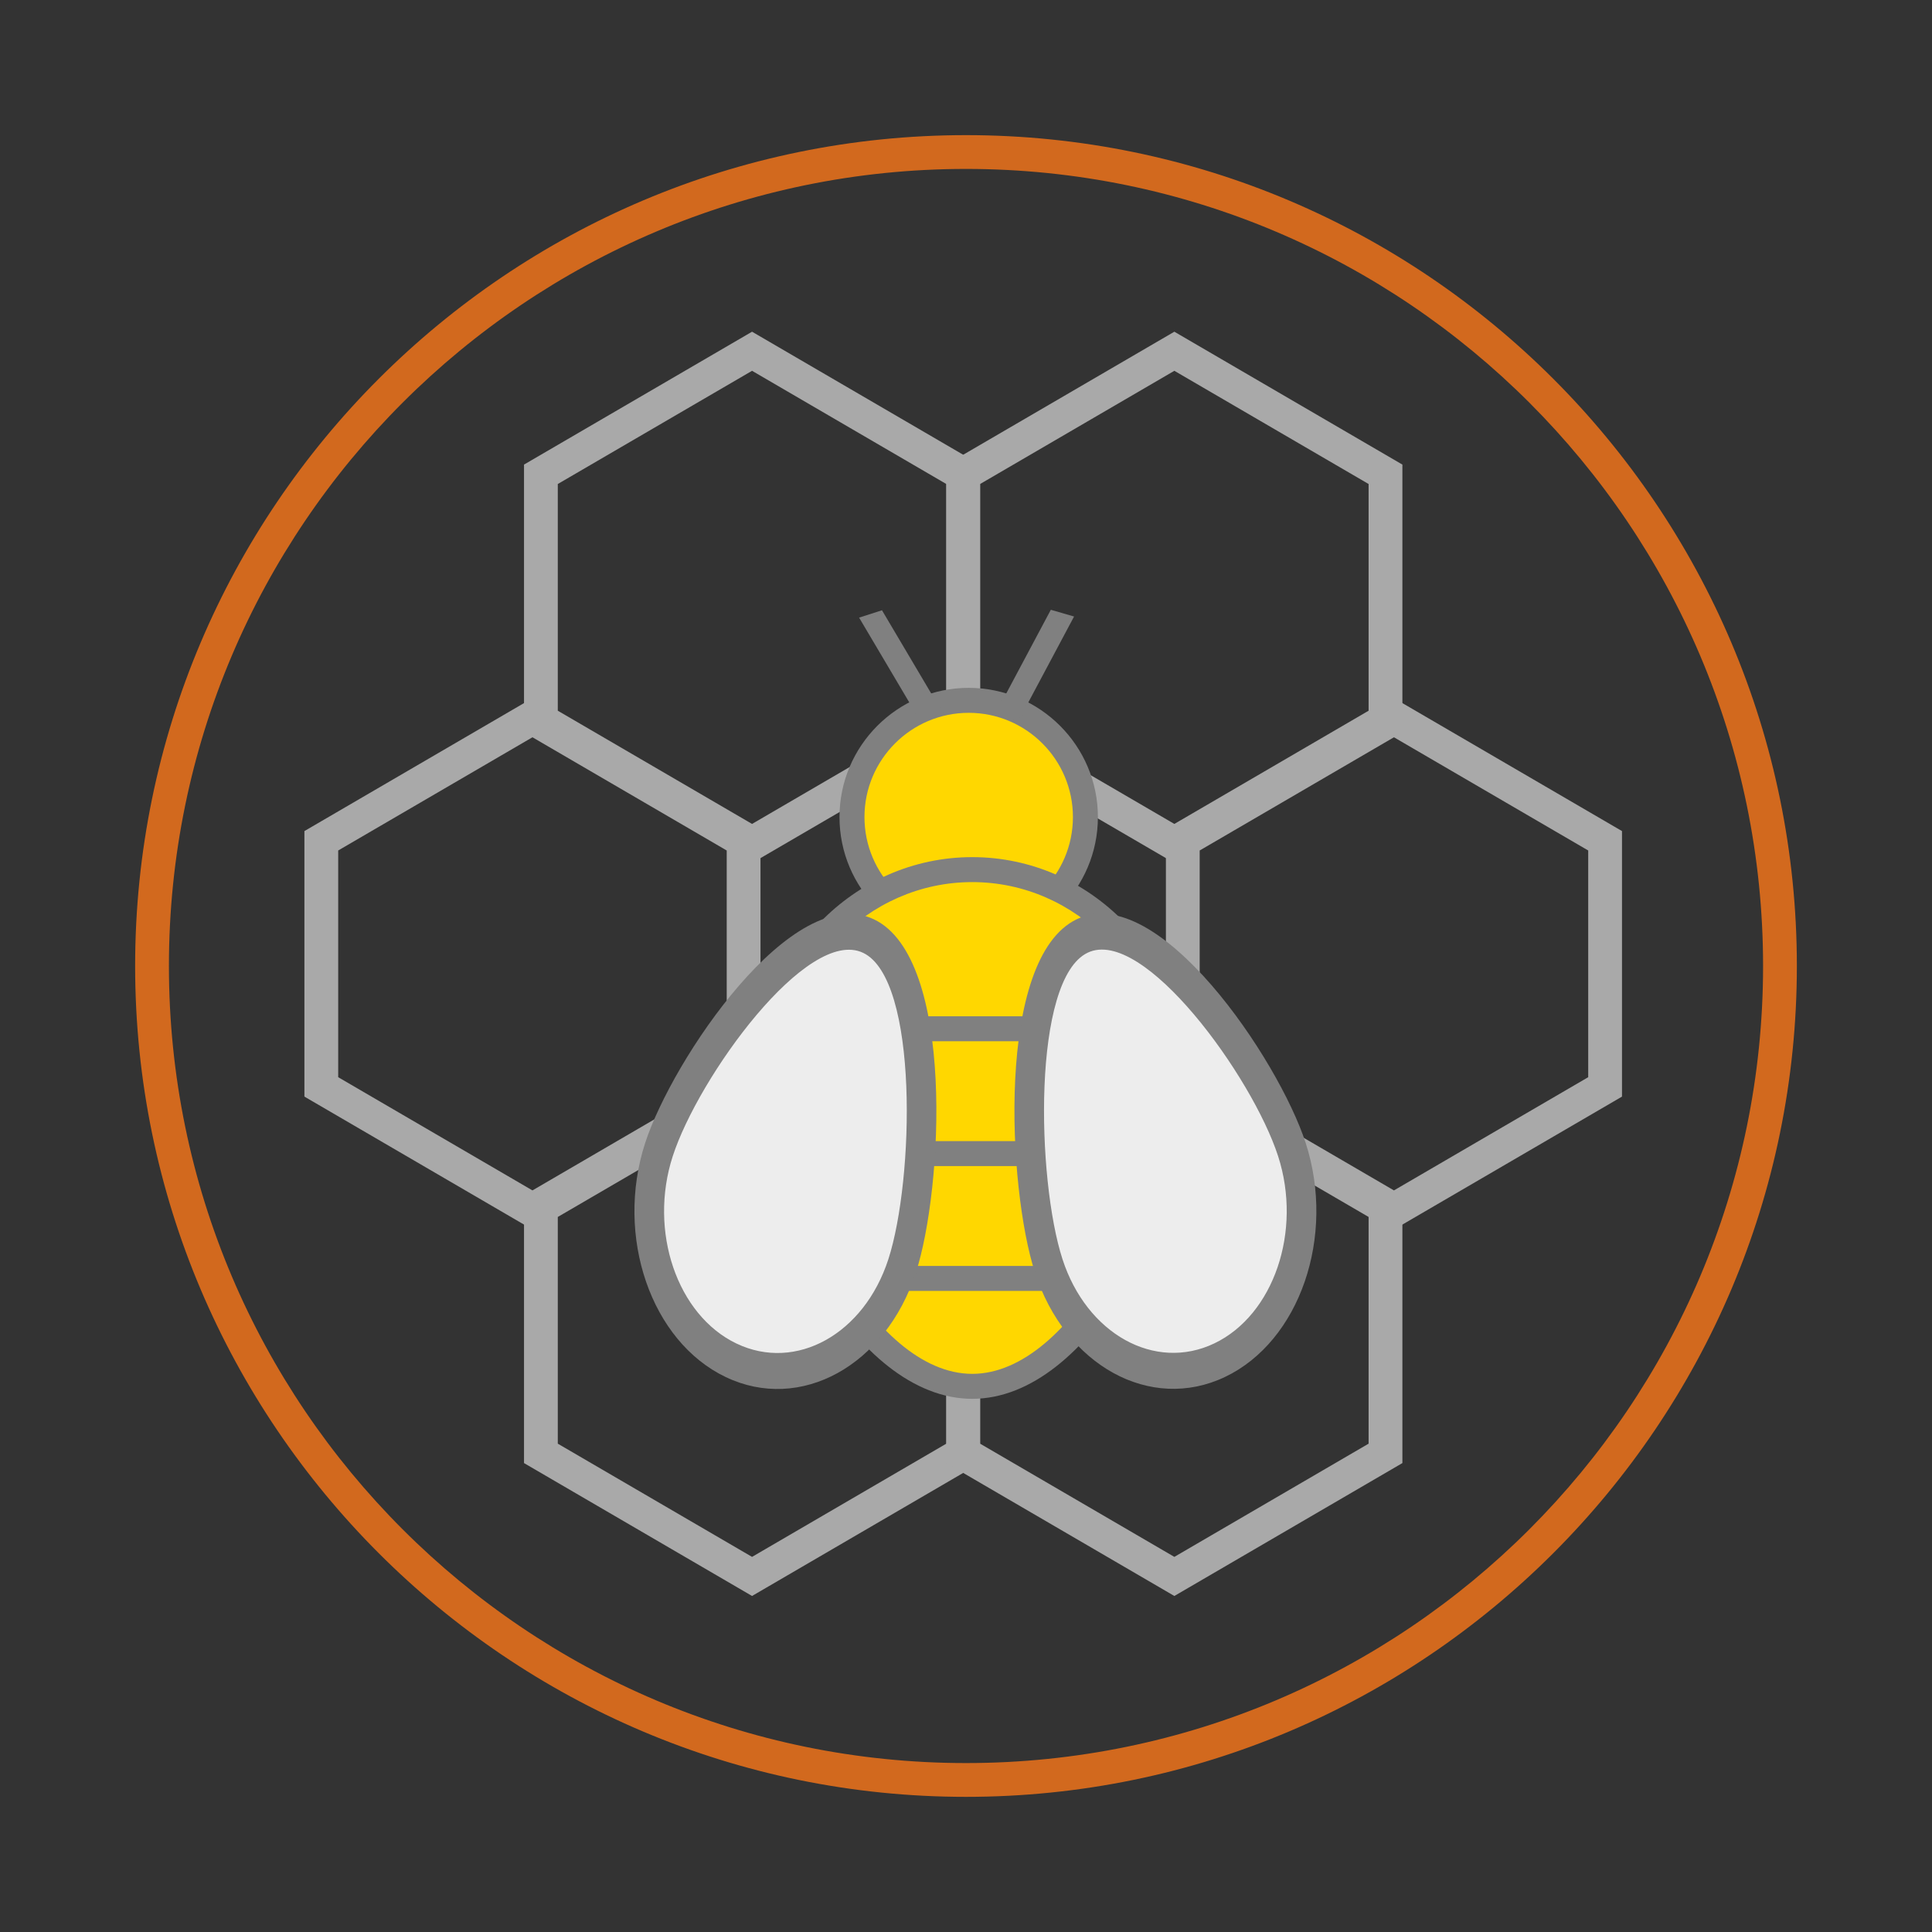 <?xml version="1.0" encoding="UTF-8" standalone="no"?>
<!-- Created with Inkscape (http://www.inkscape.org/) -->

<svg
     xmlns:dc="http://purl.org/dc/elements/1.1/"
     xmlns:cc="http://creativecommons.org/ns#"
     xmlns:rdf="http://www.w3.org/1999/02/22-rdf-syntax-ns#"
     xmlns:svg="http://www.w3.org/2000/svg"
     xmlns="http://www.w3.org/2000/svg"
     xmlns:sodipodi="http://sodipodi.sourceforge.net/DTD/sodipodi-0.dtd"
     xmlns:inkscape="http://www.inkscape.org/namespaces/inkscape"
     id="svg2"
     version="1.1"
     inkscape:version="0.48.5 r10040"
     width="285.933"
     height="285.931"
     xml:space="preserve"
     sodipodi:docname="logo4.svg"><rect width="100%" height="100%" fill="#333333" stroke="none"/><defs
         id="defs6"><clipPath
             clipPathUnits="userSpaceOnUse"
             id="clipPath18"><path
                 d="M 0,800 800,800 800,0 0,0 0,800 z"
                 id="path20"
                 inkscape:connector-curvature="0" /></clipPath><clipPath
             clipPathUnits="userSpaceOnUse"
             id="clipPath174"><path
                 d="M 0,800 800,800 800,0 0,0 0,800 z"
                 id="path176"
                 inkscape:connector-curvature="0" /></clipPath></defs><sodipodi:namedview
         pagecolor="#ffffff"
         bordercolor="#666666"
         borderopacity="1"
         objecttolerance="10"
         gridtolerance="10"
         guidetolerance="10"
         inkscape:pageopacity="0"
         inkscape:pageshadow="2"
         inkscape:window-width="1920"
         inkscape:window-height="1021"
         id="namedview4"
         showgrid="false"
         inkscape:zoom="0.944"
         inkscape:cx="303.70372"
         inkscape:cy="381.20249"
         inkscape:window-x="0"
         inkscape:window-y="22"
         inkscape:window-maximized="1"
         inkscape:current-layer="layer8"
         showguides="true"
         inkscape:guide-bbox="true"
         fit-margin-top="20"
         fit-margin-left="20"
         fit-margin-bottom="20"
         fit-margin-right="20"><sodipodi:guide
             orientation="0,1"
             position="59.366,517.223"
             id="guide6871" /><sodipodi:guide
             orientation="1,0"
             position="745.806,400.698"
             id="guide7246" /></sodipodi:namedview><g
         inkscape:groupmode="layer"
         id="layer8"
         inkscape:label="Logo 6"
         style="display:inline"
         sodipodi:insensitive="true"
         transform="translate(-59.278,-572.394)"><g
             id="g7172"
             style="fill:#a9a9a9"><path
                 d="M 141.83,677.578 170.58,694.334 199.33,677.578 199.33,644.027 170.58,627.272 141.83,644.027 141.83,677.578 z M 170.58,700.121 136.83,680.452 136.83,641.153 170.58,621.486 204.33,641.153 204.33,680.452 170.58,700.121 z"
                 style="fill:#a9a9a9;fill-opacity:1;fill-rule:nonzero;stroke:none"
                 id="path612"
                 inkscape:connector-curvature="0" /><path
                 d="M 109.33,731.817 138.08,748.572 166.83,731.817 166.83,698.265 138.08,681.509 109.33,698.265 109.33,731.817 z M 138.08,754.358 104.33,734.69 104.33,695.392 138.08,675.723 171.83,695.392 171.83,734.69 138.08,754.358 z"
                 style="fill:#a9a9a9;fill-opacity:1;fill-rule:nonzero;stroke:none"
                 id="path616"
                 inkscape:connector-curvature="0" /><path
                 d="M 141.83,786.054 170.58,802.81 199.33,786.054 199.33,752.502 170.58,735.747 141.83,752.502 141.83,786.054 z M 170.58,808.596 136.83,788.927 136.83,749.629 170.58,729.961 204.33,749.629 204.33,788.927 170.58,808.596 z"
                 style="fill:#a9a9a9;fill-opacity:1;fill-rule:nonzero;stroke:none"
                 id="path624"
                 inkscape:connector-curvature="0" /><path
                 d="M 204.33,677.578 233.08,694.334 261.83,677.578 261.83,644.027 233.08,627.272 204.33,644.027 204.33,677.578 z M 233.08,700.121 199.33,680.452 199.33,641.153 233.08,621.486 266.83,641.153 266.83,680.452 233.08,700.121 z"
                 style="fill:#a9a9a9;fill-opacity:1;fill-rule:nonzero;stroke:none"
                 id="path628"
                 inkscape:connector-curvature="0" /><path
                 d="M 236.83,731.817 265.58,748.572 294.33,731.817 294.33,698.265 265.58,681.509 236.83,698.265 236.83,731.817 z M 265.58,754.358 231.83,734.69 231.83,695.392 265.58,675.723 299.33,695.392 299.33,734.69 265.58,754.358 z"
                 style="fill:#a9a9a9;fill-opacity:1;fill-rule:nonzero;stroke:none"
                 id="path632"
                 inkscape:connector-curvature="0" /><path
                 d="M 204.33,786.054 233.08,802.81 261.83,786.054 261.83,752.502 233.08,735.747 204.33,752.502 204.33,786.054 z M 233.08,808.596 199.33,788.927 199.33,749.629 233.08,729.961 266.83,749.629 266.83,788.927 233.08,808.596 z"
                 style="fill:#a9a9a9;fill-opacity:1;fill-rule:nonzero;stroke:none"
                 id="path636"
                 inkscape:connector-curvature="0" /></g><path
             inkscape:connector-curvature="0"
             id="path706"
             style="fill:#d2691e;fill-opacity:1;fill-rule:nonzero;stroke:none"
             d="M 202.245,597.394 C 137.198,597.394 84.278,650.314 84.278,715.36 84.278,780.406 137.198,833.325 202.245,833.325 267.291,833.325 320.211,780.406 320.211,715.36 320.211,650.314 267.291,597.394 202.245,597.394 M 202.245,838.325 C 134.441,838.325 79.278,783.163 79.278,715.36 79.278,647.556 134.441,592.394 202.245,592.394 270.048,592.394 325.211,647.556 325.211,715.36 325.211,783.163 270.048,838.325 202.245,838.325" /><g
             transform="matrix(0.739,0,0,0.739,52.486,455.483)"
             style="display:inline"
             id="g6892-3"><g
                 id="g6886-2"><path
                     inkscape:connector-curvature="0"
                     id="path342-0"
                     style="fill:#ffd700;fill-opacity:1;fill-rule:nonzero;stroke:none"
                     d="M 226.565,321.832 C 226.565,334.742 216.1,345.207 203.19,345.207 190.282,345.207 179.817,334.742 179.817,321.832 179.817,308.924 190.282,298.457 203.19,298.457 216.1,298.457 226.565,308.924 226.565,321.832" /><path
                     inkscape:connector-curvature="0"
                     id="path346-8"
                     style="fill:gray;fill-opacity:1;fill-rule:nonzero;stroke:none"
                     d="M 203.191,300.958 C 191.681,300.958 182.316,310.323 182.316,321.833 182.316,333.343 191.681,342.707 203.191,342.707 214.701,342.707 224.065,333.343 224.065,321.833 224.065,310.323 214.701,300.958 203.191,300.958 M 203.191,347.707 C 188.923,347.707 177.316,336.099 177.316,321.833 177.316,307.565 188.923,295.958 203.191,295.958 217.458,295.958 229.065,307.565 229.065,321.833 229.065,336.099 217.458,347.707 203.191,347.707" /><path
                     inkscape:connector-curvature="0"
                     id="path396-8"
                     style="fill:gray;fill-opacity:1;fill-rule:nonzero;stroke:none"
                     d="M 193.434,302.494 181.242,281.892 185.824,280.419 198.017,301.02 193.434,302.494 z" /><path
                     inkscape:connector-curvature="0"
                     id="path404-50"
                     style="fill:gray;fill-opacity:1;fill-rule:nonzero;stroke:none"
                     d="M 213.148,302.591 208.493,301.244 219.638,280.322 224.293,281.669 213.148,302.591 z" /></g><g
                 id="g6879-8"><path
                     inkscape:connector-curvature="0"
                     id="path350-9"
                     style="fill:#ffd700;fill-opacity:1;fill-rule:nonzero;stroke:none"
                     d="M 244.494,374.286 C 244.494,397.443 226.321,435.841 203.904,435.841 181.486,435.841 163.312,397.443 163.312,374.286 163.312,351.13 181.486,332.358 203.904,332.358 226.321,332.358 244.494,351.13 244.494,374.286" /><path
                     inkscape:connector-curvature="0"
                     id="path354-2"
                     style="fill:gray;fill-opacity:1;fill-rule:nonzero;stroke:none"
                     d="M 203.903,334.858 C 182.899,334.858 165.812,352.545 165.812,374.286 165.812,396.534 183.616,433.341 203.903,433.341 224.191,433.341 241.993,396.534 241.993,374.286 241.993,352.545 224.906,334.858 203.903,334.858 M 203.903,438.341 C 180.117,438.341 160.812,399.581 160.812,374.286 160.812,349.788 180.143,329.858 203.903,329.858 227.663,329.858 246.993,349.788 246.993,374.286 246.993,399.581 227.689,438.341 203.903,438.341" /><path
                     d="M 239.578,366.731 164.578,366.731 164.578,361.731 239.578,361.731 239.578,366.731 z"
                     style="fill:gray;fill-opacity:1;fill-rule:nonzero;stroke:none"
                     id="path360-7"
                     inkscape:connector-curvature="0" /><path
                     d="M 244.578,391.731 163.328,391.731 163.328,386.731 244.578,386.731 244.578,391.731 z"
                     style="fill:gray;fill-opacity:1;fill-rule:nonzero;stroke:none"
                     id="path366-1"
                     inkscape:connector-curvature="0" /><path
                     d="M 232.078,416.731 175.828,416.731 175.828,411.731 232.078,411.731 232.078,416.731 z"
                     style="fill:gray;fill-opacity:1;fill-rule:nonzero;stroke:none"
                     id="path372-6"
                     inkscape:connector-curvature="0" /></g><g
                 id="g6873-6"><path
                     inkscape:connector-curvature="0"
                     id="path384-1"
                     style="fill:#ededed;fill-opacity:1;fill-rule:nonzero;stroke:none"
                     d="M 141.15,388.455 C 146.616,371.587 169.685,339.25 183.135,345.674 196.586,352.098 195.325,394.849 189.86,411.718 184.394,428.586 169.059,437.052 155.609,430.628 142.158,424.205 135.685,405.323 141.15,388.455" /><path
                     inkscape:connector-curvature="0"
                     id="path388-5"
                     style="fill:gray;fill-opacity:1;fill-rule:nonzero;stroke:none"
                     d="M 143.912,389.773 C 139.055,404.765 144.789,421.589 156.695,427.275 168.601,432.961 182.239,425.39 187.097,410.398 192.264,394.448 193.202,354.353 182.049,349.027 170.896,343.701 149.08,373.824 143.912,389.773 M 192.62,413.036 C 186.564,431.726 169.474,441.122 154.523,433.981 139.571,426.841 132.332,405.826 138.388,387.135 143.787,370.475 167.913,334.532 184.222,342.321 200.531,350.11 198.019,396.375 192.62,413.036" /><path
                     inkscape:connector-curvature="0"
                     id="path384-7-3"
                     style="fill:#ededed;fill-opacity:1;fill-rule:nonzero;stroke:none;display:inline"
                     d="M 267.917,388.424 C 262.451,371.556 239.383,339.22 225.932,345.644 212.481,352.067 213.742,394.819 219.207,411.687 224.673,428.555 240.008,437.022 253.458,430.598 266.909,424.174 273.382,405.292 267.917,388.424" /><path
                     inkscape:connector-curvature="0"
                     id="path388-1-7"
                     style="fill:gray;fill-opacity:1;fill-rule:nonzero;stroke:none;display:inline"
                     d="M 265.155,389.743 C 270.012,404.735 264.278,421.558 252.372,427.245 240.466,432.93 226.828,425.359 221.97,410.367 216.803,394.418 215.865,354.323 227.018,348.997 238.171,343.67 259.987,373.794 265.155,389.743 M 216.447,413.005 C 222.503,431.696 239.593,441.092 254.545,433.951 269.496,426.81 276.735,405.795 270.679,387.105 265.28,370.445 241.154,334.501 224.845,342.29 208.536,350.079 211.048,396.345 216.447,413.005" /></g></g></g></svg>